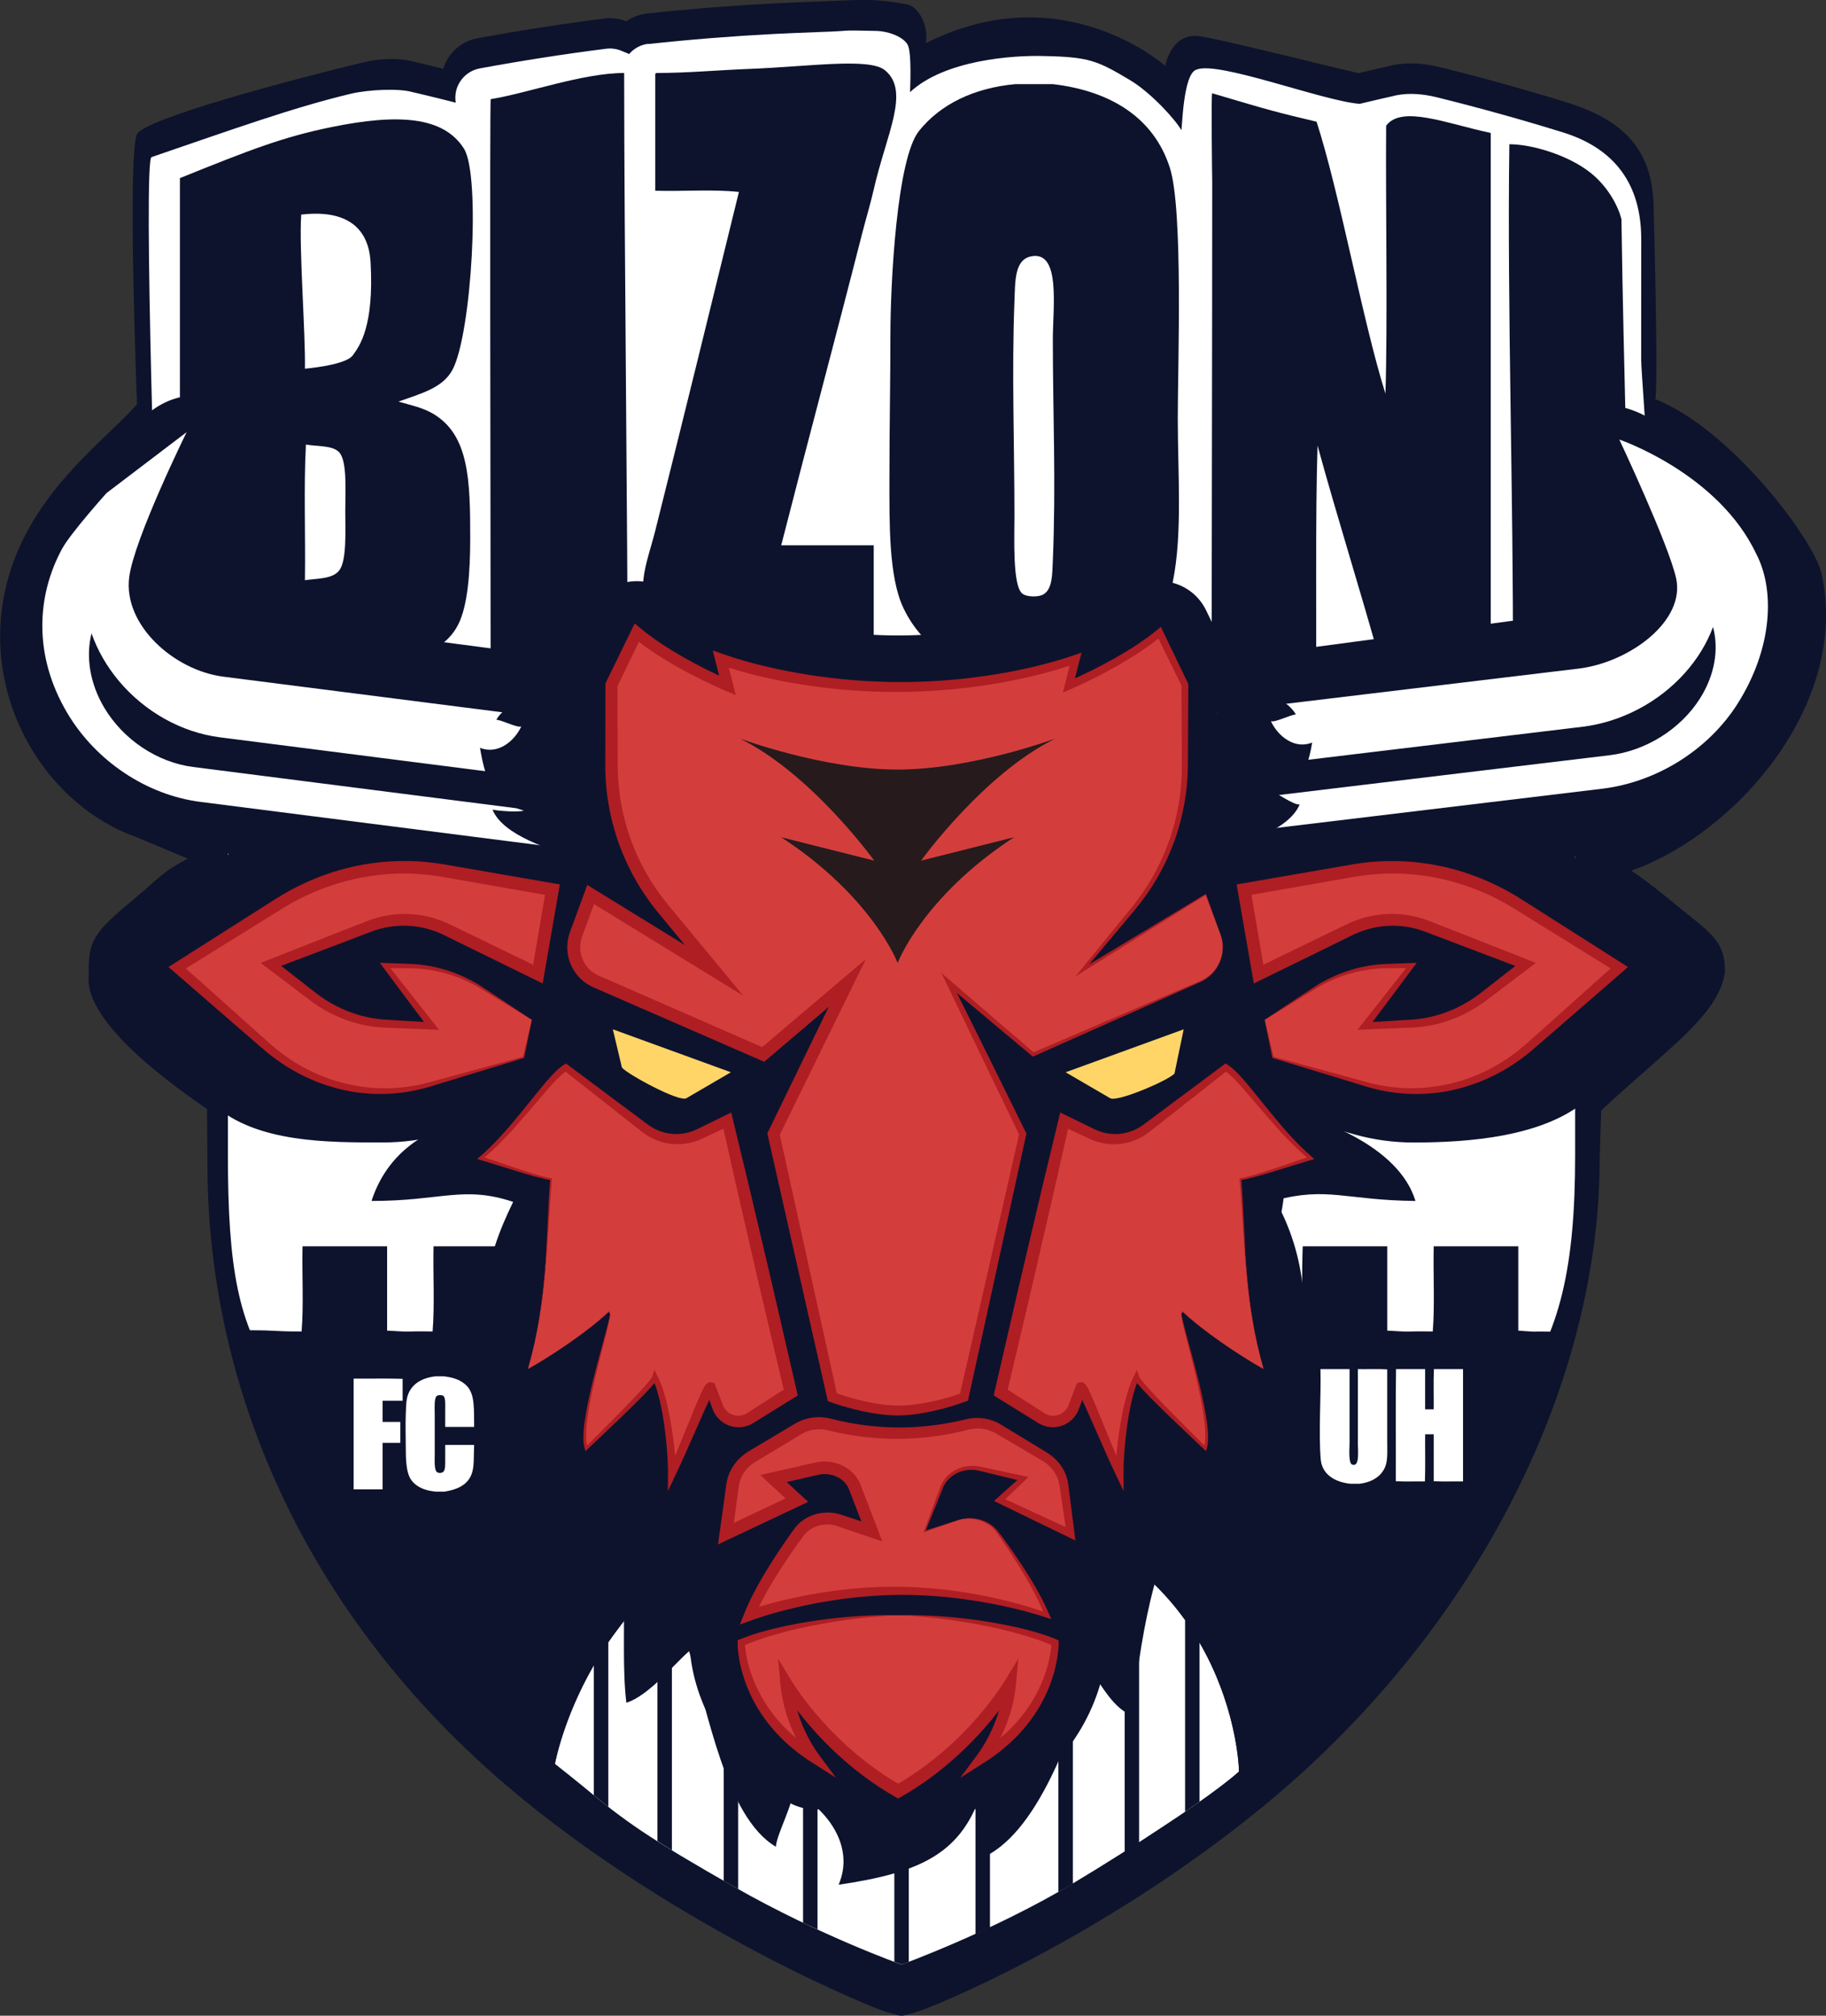 <?xml version="1.0" encoding="UTF-8"?>
<svg id="Vrstva_1" data-name="Vrstva 1" xmlns="http://www.w3.org/2000/svg" viewBox="0 0 707.22 780.66">
  <rect x="0" y="0" width="707.22" height="780.66" fill="#333333" stroke="none"/>
  <defs>
    <style>
      .cls-1, .cls-2, .cls-3, .cls-4, .cls-5, .cls-6, .cls-7, .cls-8 {
        stroke-width: 0px;
      }

      .cls-1, .cls-4 {
        fill-rule: evenodd;
      }

      .cls-1, .cls-8 {
        fill: #fff;
      }

      .cls-2, .cls-4 {
        fill: #0d132d;
      }

      .cls-3 {
        fill: #d33e3d;
      }

      .cls-5 {
        fill: #af1e23;
      }

      .cls-6 {
        fill: #ffd568;
      }

      .cls-7 {
        fill: #261a1c;
      }
    </style>
  </defs>
  <path class="cls-2" d="M668.07,376.11c0-12.58-6.21-15.06-21.88-28.06-10.08-8.36-20.68-15.49-30.84-20.74l16.45,9.89c41-14.44,84.84-65.2,73.66-115.16-2.87-12.79-34.81-55.67-64.28-67.42,1.05-11.04-.69-73.07-.69-73.07,0-23.28-11.23-34.77-33.32-41.77-16.21-5.03-32.82-9.65-49.36-13.75-7.49-1.85-14.3-1.97-20.27-.34l-.17.03c-.47.1-.93.2-1.39.32l-.22.05c-.44.09-.88.19-1.31.3l-.17.04c-.47.1-.94.2-1.39.33h-.04c-.5.11-1,.23-1.48.36l-.12.02c-.45.1-.9.2-1.34.31-.52.11-1.03.23-1.53.36-.51.11-1.01.23-1.51.36-.25.05-.5.11-.76.17-15.74-3.68-53.82-13.28-61.51-14.32-11.17-1.5-13.27,11.51-13.27,11.51,0,0-39.83-35.63-92.75-8.78,1.18-5.9-2.36-14.15-7.34-15.07-13.79-2.54-18.53-1.62-34.99-1.07-3.02.1-14.09.6-17.1.73-16.15.85-32.49,2.16-48.57,3.89-2.91.32-5.66,1.38-8,3.06-2.7-1.1-5.63-1.49-8.49-1.12-16.44,2.08-33.02,4.67-49.28,7.67-5.26.97-9.79,4.42-12.13,9.24-.41.83-.74,1.69-.99,2.56-.18-.04-.37-.09-.56-.13-.43-.12-.88-.23-1.42-.35-.46-.13-.94-.24-1.41-.34h-.03c-.43-.13-.88-.23-1.32-.33l-.14-.03c-.42-.11-.85-.21-1.28-.31l-.17-.04c-.44-.12-.89-.22-1.34-.32l-.16-.03c-.41-.11-.84-.21-1.27-.31l-.22-.05c-.41-.11-.81-.2-1.23-.29l-.23-.05c-5.99-1.69-12.84-1.64-20.36.15-27.36,6.52-84.52,21.76-87.49,27.78-3.79,7.67,0,104.54,0,104.54-10.21,11.77-31.67,27.25-44.04,52.22-23.89,48.22,3.04,101.12,44.04,115.55l19.7,8.25c-10.16,5.26-10.6,7.12-20.68,15.49-15.68,13-18.04,16.18-17.69,29.28-.7,5.59.03,20.92,45.8,52.19l.15,21.34c0,88.32,39.34,178.58,122.79,246.46,62.12,50.53,134.53,80.45,141.05,82.19l3.6.96c.45.12.92.18,1.38.18s.93-.06,1.38-.18l3.6-.96c6.53-1.75,71.57-28.23,133.69-78.76,83.45-67.88,131.74-163.79,131.74-252.11l.57-18.54c25.82-24.12,45.95-37.23,47.99-54Z"/>
  <path class="cls-8" d="M186.37,603.3c-82.17-66.83-98.1-69.12-98.1-155.78V54.56h521.79v392.97c0,86.66-23.61,100.13-105.78,166.96-61.44,49.97-256.47,38.79-317.91-11.18Z"/>
  <path class="cls-8" d="M251.19,16.95c-2.95.32-5.62,1.76-7.52,3.97-.3-.14-.61-.27-.93-.39-.28-.13-.56-.25-.86-.35-.29-.14-.6-.26-.9-.37-1.91-.86-4.04-1.21-6.18-.94-16.33,2.07-32.81,4.64-48.99,7.63-3.61.67-6.69,3.01-8.3,6.32-1.06,2.18-1.38,4.6-.99,6.94-.36-.1-.72-.17-1.08-.26-.46-.14-.93-.25-1.4-.36-.46-.13-.92-.24-1.39-.35-.46-.13-.93-.25-1.41-.35-.46-.13-.93-.24-1.4-.35-.47-.14-.95-.24-1.43-.35-.47-.14-.96-.24-1.44-.35-.47-.14-.96-.24-1.44-.35-.48-.14-.97-.24-1.47-.35-.48-.14-.97-.24-1.47-.35-.48-.14-.99-.24-1.48-.35-.49-.14-1-.24-1.5-.35-5.13-1.48-16.99-.94-23.71.67-22.21,5.29-45.48,13.68-77.21,24.54-3.39,1.16,2.27,168.66,2.27,168.66-2.13,3.92-4.27,7.79-6.41,11.62-2,3.58-1.95,7.95.12,11.49,1.94,3.31,5.39,5.4,9.19,5.66.72.2,1.47.3,2.22.35.72.2,1.46.3,2.21.36.71.19,1.44.3,2.19.36.7.19,1.43.3,2.17.35.7.19,1.42.3,2.16.36.7.19,1.41.3,2.14.35.69.19,1.4.3,2.12.35.68.19,1.39.29,2.1.36.68.19,1.38.3,2.09.36.67.18,1.37.29,2.07.35.67.18,1.36.3,2.06.36.66.18,1.34.29,2.03.35.66.18,1.33.3,2.02.36.65.18,1.32.29,2.01.36.65.18,1.31.29,1.99.35.64.18,1.3.29,1.97.36.64.18,1.29.29,1.96.36.63.17,1.28.29,1.94.36.63.17,1.27.29,1.92.35.62.17,1.26.29,1.91.36.62.17,1.25.29,1.9.36.61.17,1.24.29,1.89.36.61.17,1.22.28,1.86.35.6.17,1.22.29,1.85.35.6.16,1.21.29,1.83.35.6.17,1.2.29,1.83.36.59.16,1.19.29,1.8.36.59.16,1.18.28,1.79.35.58.16,1.17.28,1.78.35.58.16,1.17.29,1.77.36.57.16,1.15.28,1.74.35.57.16,1.14.28,1.74.35.56.16,1.13.29,1.72.36.56.16,1.13.28,1.71.36.55.16,1.12.28,1.69.35.55.15,1.1.28,1.67.35.54.15,1.09.28,1.65.35.54.15,1.08.28,1.64.35.53.15,1.06.27,1.61.35.53.15,1.06.28,1.61.35.52.15,1.05.27,1.6.35.52.15,1.05.27,1.59.35.51.15,1.03.27,1.57.35.51.15,1.03.27,1.56.35.5.15,1.02.27,1.55.35.5.15,1.02.27,1.53.35.5.15,1,.27,1.52.35.49.15.99.27,1.51.35.49.15.99.27,1.5.35,1.09.33,2.22.53,3.38.53h55.63c8.55,0,14-3.65,17.08-6.73,1.04-1.04,1.96-2.16,2.78-3.35.23.09.45.19.68.27.28.12.56.24.84.35.27.12.55.24.83.35.27.12.55.24.82.35.28.12.56.24.83.35.27.12.53.24.8.34.27.12.54.24.81.35.27.12.53.24.8.35.27.12.53.24.8.35.26.12.52.24.78.35.27.12.53.24.79.35.13.06.25.12.38.17.26.13.53.24.79.36.25.12.5.23.75.34.25.12.5.23.76.35.25.12.5.24.75.35.25.12.5.23.75.35.25.12.5.24.75.35.24.12.48.23.72.34.25.12.49.24.73.35.24.12.49.24.73.35.23.12.47.23.7.34,3.78,1.96,7.85,2.66,11.7,2.67h33.93c6.71,0,12.58-2.33,16.99-6.74.92-.92,1.75-1.91,2.53-2.98,0,.01.01.02.02.04.05.12.11.25.17.37.04.12.1.23.15.34.05.12.11.24.16.37.05.11.1.23.15.34.05.13.11.25.16.38.04.12.1.23.15.34.05.12.11.25.16.37.36.89.83,1.74,1.42,2.53,2.18,2.92,5.61,4.64,9.26,4.64h61c1.61,0,3.14-.33,4.54-.93,1.4.59,2.92.93,4.49.93h61c1.68,0,3.28-.37,4.72-1.01.29-.11.59-.22.88-.34.3-.1.6-.22.89-.34.3-.1.6-.22.89-.34.31-.1.61-.22.91-.35.31-.1.61-.21.9-.34.32-.1.62-.21.92-.34.31-.1.61-.21.91-.34.36-.12.71-.25,1.05-.4.04-.01.08-.03.12-.04,3.2,2.1,7.62,3.87,13.57,3.87h35.14c2.28-.01,4.93-.28,7.63-1.03.47-.1.94-.22,1.41-.35.47-.1.94-.22,1.41-.35.47-.1.95-.22,1.42-.35.49-.1.97-.22,1.47-.35.48-.1.97-.22,1.46-.35.49-.1.99-.22,1.49-.36.49-.1.98-.22,1.47-.35.5-.1,1.01-.22,1.51-.36.5-.1,1.01-.22,1.51-.35.5-.1,1.02-.22,1.53-.35.5-.1,1.01-.22,1.53-.35.52-.1,1.04-.22,1.56-.36.52-.1,1.04-.22,1.56-.35.52-.1,1.04-.22,1.57-.35.52-.1,1.05-.22,1.58-.35.53-.1,1.07-.22,1.61-.35.54-.1,1.07-.22,1.62-.35.54-.1,1.08-.22,1.62-.35.54-.1,1.08-.22,1.63-.35.55-.1,1.1-.22,1.66-.35.55-.1,1.11-.22,1.67-.35.56-.1,1.11-.22,1.68-.35.55-.1,1.11-.21,1.67-.35.57-.1,1.15-.22,1.73-.36.57-.1,1.14-.22,1.72-.35.57-.1,1.15-.22,1.73-.35.58-.1,1.15-.21,1.74-.35.59-.1,1.18-.22,1.78-.36.58-.1,1.18-.22,1.78-.35.59-.1,1.19-.22,1.79-.35.6-.1,1.19-.21,1.8-.35.6-.1,1.21-.21,1.82-.35.6-.1,1.22-.22,1.84-.35.61-.1,1.23-.21,1.85-.35.61-.1,1.23-.21,1.86-.35.62-.1,1.25-.22,1.88-.35.63-.1,1.26-.22,1.89-.35.63-.1,1.27-.22,1.91-.36.63-.1,1.25-.21,1.89-.34.65-.1,1.3-.22,1.96-.36.64-.1,1.29-.22,1.95-.35.64-.1,1.29-.21,1.95-.35.65-.1,1.3-.21,1.96-.35.66-.1,1.33-.21,2-.35.66-.1,1.33-.21,2-.35.68-.1,1.35-.22,2-.35.7-.1,1.38-.22,2.05-.35.71-.1,1.4-.22,2.08-.36.71-.1,1.4-.22,2.09-.35,17.51-2.45,27.07-14.3,27.07-34.02v-42.13c0-12.58-2.25-38.21-2.25-42.59l.02-46.63c-.01-21.03-10.08-34.88-30-41.19-16.16-5.01-32.67-9.61-49.06-13.67-6.7-1.67-12.63-1.76-17.73-.33-.53.11-1.07.21-1.59.36-.51.11-1.02.2-1.51.34-.52.11-1.04.21-1.54.35-.51.11-1.04.22-1.54.36-.5.11-1,.21-1.48.35-.5.11-1.01.21-1.5.35-.51.11-1.01.22-1.51.36-.49.11-.98.21-1.45.35-.05.01-.11.02-.17.03-14.47-1.16-54.76-16.75-63.15-13.26-5.42,1.51-5.53,24.21-5.94,23.4-1.7-3.33-11.31-14.25-19.91-19.39-12.58-7.51-15.9-8.91-33.01-9.26-12.36-.39-38.73,1.53-52.1,13.97-.02-.79.79-15.65-1.01-18.51-2.08-3.31-7.97-5.1-11.88-5.19-16.4-.38-6.71-.08-23.11.46-3.25.11-13.73.56-16.99.73-16.06.84-32.31,2.14-48.27,3.87Z"/>
  <path class="cls-2" d="M623.3,214.87l-29.3,22.59h9.91c.32,0,.62-.02.93-.03l18.17-14.8c.2-1.57.3-3.26.3-5.11v-2.65Z"/>
  <g>
    <path class="cls-4" d="M393.28,32.58h14.48c22.24,2.61,39.13,12.89,45.35,32.46,5.19,16.34,3.05,76.31,3.05,96.85,0,21.82,1.86,44.79-1.91,63.37-4.98,24.57-23.33,34.27-46.5,37.49h-14.48c-19.46-2-35.59-10.68-43.45-27.44-5.66-12.07-5.34-32.73-5.34-50.23,0-19.49.38-38.27.38-55.26,0-20.12,2.47-68.33,11.05-79.08,8.25-10.33,21.26-16.68,37.35-18.16ZM392.9,116.68c-1.07,27.07,0,55.95,0,83.08,0,8.26-.79,27.19,3.05,30.14,1.88,1.45,6.29,1.33,8.01.39,3.6-1.98,3.57-7.34,3.81-13.14,1.25-30.21,0-56.73,0-85.79,0-12.31,3.15-34.39-8.39-32.08-6.49,1.31-6.17,9.55-6.48,17.39Z"/>
    <path class="cls-4" d="M69.69,68.98c27.66-11.18,40.12-15.97,58.68-19.76,25.69-5.24,43.38-4.25,51.34,8.38,6.49,10.29,3,71.55-4.44,85.57-3.83,7.21-12.45,9.29-20.97,12.37,4.76,1.36,9.34,2.3,13.34,4.64,14.07,8.21,14.48,25.82,14.48,48.31,0,13.58-1.02,26.03-4.57,33.23-8.37,16.94-34.14,15.07-58.7,15.07h-49.17V68.98ZM136.64,137.61c2.62-3.57,8.27-11.18,6.89-35.98-.95-17.12-14.17-20.04-26.87-18.52-.89,13.14,1.69,45.9,1.44,59.68,4.76-.46,16.13-1.88,18.54-5.18ZM131.44,220.85c2.91-3.94,2.29-15.43,2.29-22.8,0-7.98.78-19.25-2.29-22.8-2.51-2.9-8.91-2.29-12.96-3.09-.88,16.74-.12,35.16-.38,52.55,4.43-.72,10.73-.34,13.34-3.86Z"/>
    <path class="cls-4" d="M190.05,38.4c14.13-2.27,35.67-10.13,51.69-10.13,0,62.6,1.38,177.94,1.38,240.55h-53.09c0-62.21-.42-230.35.03-230.42Z"/>
    <path class="cls-4" d="M254.17,28.27c12.17,0,23.65-1.1,35.81-1.57,23.52-.9,46.77-4.47,52.79.52,9.86,8.18.54,24.56-4.37,46.19-1.22,5.4-3.08,11.52-4.58,17.4-10.37,40.69-20.89,79.78-31.25,120.37h35.83v45.61h-89.19c.84-10.34-1.11-21.58,0-32.45.61-5.92,3.02-12.58,4.58-18.81,10.95-43.67,21.55-86.97,32.4-131.19-10.04-1.1-21.72-.16-32.4-.47V29.68c-.03-.67-.07-1.33.38-1.41Z"/>
    <path class="cls-4" d="M469.49,36.13c22.96,6.81,24.59,7.25,40.42,11,8.99,27.72,17.87,77.42,26.68,105.32.89-27.05.02-76.05.27-103.75,5.99-8.1,23.34-.87,40.51,2.8v205.29h-42.69c-7.86-28.35-16.6-55.82-24.39-84.24-.89,27.31-.34,70.22-.6,98.17h-40.4c0-62.21.21-138.36.21-200.57-.03-.55-.46-33.95-.02-34.02Z"/>
    <path class="cls-4" d="M628,84.86c.86,62.8,2.92,109.33,2.92,171.93h-44.96c.25-62.47-2.27-139.09-1.38-200.93,8.76,0,22.76,4.21,31.27,10.92,7.05,5.55,10.85,13.1,12.15,18.08Z"/>
  </g>
  <path class="cls-1" d="M214.92,683.1s18.36-102.94,135.58-102.98c120.72-.04,129.35,96.6,129.35,105.94-10.34,9.34-41.76,29.99-64.46,43.49-32.33,19.23-66.22,31.3-66.22,31.3,0,0-31.65-11.22-64.49-29.92-33.47-19.06-42.81-25.65-59-39.21"/>
  <g>
    <path class="cls-4" d="M225.16,691.3l-9.86-7.9c3.18,2.62,6.46,5.25,9.86,7.9Z"/>
    <path class="cls-4" d="M588.04,515.34v-32.66h-32.76c-.24,10.89.47,22.64-.36,32.99-13.44-.22-4.79.43-17.62-.33v-32.66h-32.76c-.38,10.86-.07,22.36-.72,32.99h-21.81v-32.6h-32.04v32.99c-12.84-.22-68.56.43-80.8-.33v-32.66h-32.76c-.24,10.89.48,22.64-.36,32.99-12.85-.22-74.85.43-87.1-.33v-32.66h-31.68c-.42.06-.39.51-.36.97v31.63c-13.68-.22-3.16.43-16.24-.33v-32.66h-32.76c-.24,10.89.48,22.64-.36,32.99-13.44-.22-4.78.43-17.62-.33v-32.66h-32.76c-.24,10.89.48,22.64-.36,32.99-12,0-8.38-.47-20.38-.47,13.31,50.01,42.11,93.07,73.65,126.08,11.45,11.98,26.32,26.54,44.85,41.82.03-.15,3.19-17.64,15.07-38.16v50.36l5.6,4.48v-63.73c5.08-7.41,11.35-14.95,19.03-21.99v99l5.6,3.54v-107.38c20.26-16.43,49.19-29.1,90.28-29.11,38.8-.01,66,9.97,85.08,23.82v113.16c-6.93,4.4-13.82,8.66-20.07,12.37v-114.21h-5.6v117.46l.87-.49c-9.43,5.39-18.84,10.16-27.37,14.18v-117.79h-5.6v120.38c-11.85,5.39-21.37,9.11-25.84,10.8v-118.44h-5.6v118.42l2.8,1.06,2.79-.97v-.05c8.46-3.06,17.1-6.63,25.84-10.64v.02l5.6-2.62h0c17.47-8.36,35.16-18.34,52.17-29.17v.03l3.05-1.96s.02-.02.04-.03l2.51-1.62v-.03c5.81-3.8,11.54-7.69,17.13-11.65-5.35,3.67-11.2,7.53-17.13,11.37v-105.21c7.17,5.99,13.03,12.53,17.81,19.2v74.18l5.6-3.9v-61.61c13.44,23.13,15.26,45.59,15.26,49.88,16.11-12.7,30.43-25.61,41.78-37.78,31.2-33.46,63.64-76.54,79.19-132.52-12-.22-1.38.36-12.78-.4Z"/>
    <polygon class="cls-4" points="280.29 728.43 285.89 731.61 285.89 611.79 280.29 611.79 280.29 728.43"/>
    <polygon class="cls-4" points="311.03 744.65 316.63 747.25 316.63 628.62 311.03 628.62 311.03 744.65"/>
  </g>
  <path class="cls-4" d="M485.3,427.15c26.2,4.67,56.53,16.91,62.92,37.97-27.1-.27-34.02-5.65-54.25-.24,27.23,48.82-.15,108.7-31.11,138.37-.57.55-1.28,4.2-3.62,2.4,2.93-5.16,2.03-13.5,2.17-20.97-14.72,13.78-20.06,54.2-23.02,79.7-7.07-2.74-11.45-11.23-15.39-16.56-7.75,21.53-20.71,63.35-43.8,72.19,1.22-5.08,2.85-21.83,1.37-27.37-7.61,25.05-23.62,32.56-55.77,37.29,6.57-15.24-5.02-30.13-18.1-36.47,1.58,3.29-6.03,17.03-6.19,21.76-19.63-11.5-26.5-53.88-33.63-75.72-5.79,4.98-15.68,17.29-24.29,19.95-3.12-25.97,3.96-59.44-11.28-75.37.17,7.65-.82,16.26,2.17,21.56-2.96.69-5.38-3.69-7.96-6.59-20.51-23.05-41.08-55-37.63-97.63,1.1-13.56,5.44-24.8,10.85-35.94-19.24-6.43-27.88-.33-54.85-.36,6.7-20.6,24.39-31.29,51.64-34.89M527.27,436.73c-7.27-8.17-25.39-13.04-41.97-9.58,4.66-.06,8.8.3,11.58,1.79M347.08,578.69c16.55-1.41,28.27-12.07,46.31-8.39M330.44,569.71,332.61,608.04c-6.71-.64-14.55-3.53-19.53-3.6,11.45,6.39,26.33,12.82,46.31,10.18-4.65,3.75-10.91,6.14-18.81,7.19,17.14,9.58,17.84,47.91,6.51,63.49,16.6-12.42,28.26-28.92,27.49-55.7,8.13,3.66,12.72,10.24,16.65,17.37.27-17.79-11.66-25.49-11.58-43.13-6.29,1.78-12.97,3.24-20.26,4.19,11.93-7.09,23.13-14.79,29.67-26.35-14.41-.95-27.24,10.18-42.69,10.18-8.04,0-15.46-4-22.43-4.79,9.18,5.24,24.62,9.44,39.8,5.99-6.59,8.12-24.58,11.84-39.08,9.58,2,1.95,8.15,3.62,7.96,5.39Z"/>
  <path class="cls-2" d="M664.66,197.75l-22.58-32.83c-7.31-8.6-29.94-11.03-37.72-7.4-7.79,3.63-1.73,19.49-.74,28.02l4.47,38.84c.72,6.26-5.77,13.84-12.63,14.75l-119.29,15.84-9.07-18.66c-2.68-5.52-7.75-9.5-13.76-10.79-6-1.29-12.26.25-16.98,4.18-3.18,2.65-7.08,5.26-11.04,7.63-4.72-2.29-10.25-2.67-15.34-.88-6.44,2.26-29.94,9.65-62.08,9.65s-55.64-7.39-62.08-9.65c-5.1-1.79-10.62-1.42-15.35.88-3.96-2.37-7.86-4.97-11.04-7.63-4.71-3.93-10.98-5.47-16.98-4.18-6,1.29-11.08,5.27-13.76,10.79l-9.09,18.73-119.77-15.9c-6.86-.91-13.35-8.49-12.63-14.75l4.46-38.84c.98-8.53,3.81-26.23-3.98-29.86-7.79-3.63-22.07-5.27-34.44,8.37l-22.62,33.69c-20.5,21.65-23.14,55.67-6.56,84.65,13.41,23.44,36.69,39.46,62.29,42.86l-1.4,4.23c-3.15,1.59,5.93.02,2.91,1.92l-29.84,26.44c-5.33,3.35-8.78,9.02-9.28,15.29-.5,6.28,1.98,12.43,6.7,16.59l27.49,38.29c16.62,14.64,44.31,14.44,65.42,14.44,7.71,0,15.47-1.04,23.08-3.16l29.63-8.56-2.34,20.4c-1.27,11.09.63,22.26,5.51,32.26.1.2.21.41.31.61l44.32,66.43s9.2-5.79,11.25-7.05l3.12,8.4c1.15,3.11,2.81,5.94,4.85,8.41-2.09,3.73-3.53,7.81-4.12,12.12l-2.59,18.92c-1,7.26,2.07,14.48,7.97,18.8,1.49,1.1,3.11,1.96,4.79,2.59-.89,1.87-1.72,3.72-2.45,5.55-.97,2.39-1.4,4.89-1.41,7.37-1.95,3.09-3.08,6.69-3.11,10.49-.13,14.08,7.68,42.9,37.74,61.63,5.08,3.16,11.15,3.86,16.58,2.25,4.96,3.88,10.47,7.66,16.51,11.11,3.07,1.75,6.48,2.63,9.9,2.63s6.83-.87,9.89-2.63c6.05-3.45,11.55-7.23,16.51-11.11,5.42,1.62,11.5.92,16.58-2.25,30.07-18.73,37.87-47.55,37.75-61.63-.04-3.8-1.16-7.4-3.12-10.49-.01-2.49-.44-4.99-1.4-7.38-.74-1.82-1.56-3.67-2.45-5.54,1.68-.63,3.3-1.5,4.79-2.59,5.91-4.33,8.97-11.55,7.98-18.8l-2.59-18.91c-.59-4.32-2.03-8.4-4.12-12.13,2.05-2.48,3.7-5.3,4.86-8.41l3.12-8.4c2.05,1.27,11.25,7.05,11.25,7.05l44.32-66.43c.11-.2.21-.4.31-.61,4.88-10.01,6.79-21.16,5.52-32.26l-2.34-20.4,29.81,8.6c7.54,2.11,15.24,3.14,22.9,3.14,21.06,0,50.72-2.1,67.36-16.75l25.56-36.01c4.73-4.16,7.21-10.31,6.7-16.59-.51-6.28-3.95-11.95-9.28-15.29l-27.65-25.58c-3.06-1.92,47.68-26.43,61.09-49.87,16.57-28.98,13.94-63-6.56-84.65"/>
  <path class="cls-8" d="M680.27,214.66c-14.71-31.38-53.1-44.43-53.1-44.43,0,0,18.95,40.26,21.97,53.59,3.8,16.76-18.21,32.77-37.72,35.12l-140.16,16.86c1.3,8.03,1.58,15.74,1.36,22.55l140.2-16.87c15.03-1.81,29.53-9.41,39.76-20.86,4.88-5.46,8.55-11.52,10.88-17.8,2.32,8.65.69,18.59-5.02,27.65-7.51,11.89-20.95,20.33-35.09,22.03l-151.7,18.25c-1,7.93-2.34,12.91-2.34,12.91l151.19-18.19c21.22-2.55,41.24-15.13,52.51-32.98,13.44-21.29,14.54-43.72,7.27-57.83"/>
  <path class="cls-8" d="M41.24,190.97l31.05-23.61s-20.27,41.15-22.24,56.11c-2.44,18.53,17.33,36.16,36.47,38.6l137.54,17.56c-1.27,8.36-1.54,16.39-1.34,23.49l-137.58-17.57c-14.75-1.88-28.97-9.8-39.01-21.72-4.79-5.69-8.39-12-10.68-18.54-2.27,9.01-.68,19.36,4.93,28.8,7.37,12.38,20.56,21.18,34.43,22.95l148.87,19.01c.97,8.26,2.3,13.45,2.3,13.45l-148.36-18.94c-20.82-2.66-40.47-15.76-51.53-34.36-13.19-22.18-11.98-45.37-2.04-63.67,3.29-6.06,17.19-21.55,17.19-21.55Z"/>
  <g>
    <path class="cls-3" d="M472.69,361.87l-5.68-15.45-47.81,29.38,19.73-23.88c12.94-15.66,20.01-35.34,20.01-55.65v-31.08l-9.79-20.16c-13.82,11.52-35.14,20.45-35.14,20.45l2.59-10.2c-14.4,5.06-39.32,10.78-68.7,10.78s-54.3-5.71-68.7-10.78l2.59,10.2s-21.31-8.93-35.14-20.45l-9.79,20.16v31.08c0,20.31,7.08,39.99,20.02,55.65l19.73,23.88-47.81-29.38-5.68,15.45c-2.63,7.17.77,15.17,7.78,18.22l64.72,28.25,32.54-27.65-28.51,58.47,22.76,101.93s13.58,5.15,25.5,5.15,25.5-5.15,25.5-5.15l22.75-101.93-28.51-58.47,32.55,27.65,64.72-28.25c7-3.06,10.42-11.05,7.78-18.22"/>
    <path class="cls-5" d="M472.69,361.87l-5.82-15.4.22.07-47.58,29.76-2.99,1.87,2.23-2.74,19.33-23.72c6.42-7.81,11.45-16.74,14.79-26.25,3.35-9.52,5-19.6,4.87-29.67l-.15-30.6.13.59-9.87-20.12,2.21.48c-5.32,4.45-11.13,8.17-17.07,11.58-2.98,1.7-6,3.32-9.05,4.86-3.07,1.54-6.14,3.01-9.32,4.38l-2.96,1.28.79-3.15,2.55-10.21,2.14,1.96c-11.13,3.91-22.6,6.51-34.19,8.35-11.59,1.81-23.31,2.75-35.06,2.8-11.73.04-23.48-.8-35.09-2.52-11.62-1.73-23.12-4.29-34.32-8.14l2.81-2.57,2.61,10.19,1.1,4.29-4.06-1.73c-3.21-1.37-6.29-2.82-9.38-4.34-3.08-1.53-6.12-3.13-9.12-4.82-5.99-3.39-11.84-7.1-17.25-11.56l3.5-.75-9.75,20.18.23-1.01.06,30.6c-.03,9.95,1.66,19.85,5.02,29.19,3.36,9.34,8.36,18.06,14.72,25.69l19.5,23.57,9.42,11.38-12.59-7.73-47.83-29.35,3.64-1.26-4.69,12.78-.59,1.6-.29.8-.26.75c-.28.83-.47,1.8-.54,2.72-.15,1.87.15,3.77.87,5.51.72,1.74,1.85,3.3,3.28,4.52.71.61,1.5,1.13,2.34,1.56.21.11.43.2.64.3l.78.34,1.56.68,12.47,5.46,49.89,21.82-2.55.38,32.56-27.63,8.77-7.44-5.06,10.33-28.62,58.42.18-1.5,22.5,101.99-1.25-1.44c3.93,1.44,8.1,2.65,12.25,3.56,4.15.9,8.39,1.54,12.52,1.56,4.19,0,8.4-.59,12.57-1.46,4.16-.88,8.34-2.05,12.3-3.47l-1.12,1.29,23.17-101.83.11.9-14.13-29.3-14.06-29.33-2.09-4.35,3.65,3.14,32.36,27.87-.76-.11,42.49-18.21,21.26-9.06c.88-.38,1.78-.74,2.6-1.21.83-.47,1.61-1.02,2.33-1.64,1.44-1.25,2.63-2.79,3.47-4.5,1.7-3.43,1.95-7.56.63-11.19,1.38,3.6,1.21,7.77-.45,11.28-.82,1.76-2,3.35-3.45,4.65-.72.65-1.51,1.23-2.36,1.72-.85.51-1.74.87-2.62,1.27l-21.1,9.43-42.24,18.78-.41.18-.35-.29-32.73-27.43,1.56-1.21,14.45,29.14,14.38,29.17.21.42-.1.47-22.33,102.02-.21.96-.91.33c-4.23,1.55-8.44,2.76-12.8,3.73-4.34.94-8.79,1.62-13.33,1.65-4.58,0-9.01-.63-13.37-1.54-4.37-.93-8.59-2.11-12.85-3.63l-1.01-.36-.25-1.08-23.02-101.87-.17-.77.35-.72,28.41-58.52,3.71,2.88-32.52,27.67-1.15.98-1.39-.61-49.92-21.75-12.48-5.44-1.56-.68-.78-.34c-.3-.14-.6-.27-.9-.43-1.18-.6-2.3-1.34-3.31-2.2-2.03-1.73-3.63-3.94-4.65-6.39-1.02-2.45-1.46-5.15-1.25-7.81.11-1.34.35-2.61.78-3.94l.3-.86.29-.8.59-1.6,4.7-12.78,1.05-2.86,2.59,1.6,47.79,29.42-3.18,3.65-19.47-23.6c-6.69-8.04-11.99-17.29-15.51-27.15-3.54-9.86-5.33-20.37-5.25-30.82l.06-30.6v-.54s.23-.48.23-.48l9.83-20.14,1.27-2.61,2.23,1.85c5.07,4.22,10.73,7.84,16.54,11.17,2.91,1.66,5.88,3.24,8.89,4.75,3,1.5,6.07,2.96,9.1,4.26l-2.96,2.55-2.57-10.21-.98-3.9,3.8,1.33c10.81,3.79,22.13,6.31,33.51,8.13,11.4,1.78,22.93,2.71,34.48,2.76,11.53.04,23.09-.79,34.51-2.48,11.41-1.71,22.76-4.19,33.63-7.92l2.9-.99-.76,2.95-2.63,10.19-2.17-1.87c3.07-1.3,6.14-2.74,9.16-4.22,3.02-1.49,6.01-3.06,8.95-4.71,5.86-3.31,11.58-6.91,16.73-11.15l1.42-1.17.79,1.64,9.71,20.2.14.28v.3s-.15,30.6-.15,30.6c-.01,10.33-1.85,20.66-5.4,30.34-3.54,9.69-8.81,18.73-15.44,26.59l-19.65,23.45-.76-.87,48.04-29.01.16-.09.06.17,5.54,15.5Z"/>
  </g>
  <g>
    <path class="cls-3" d="M489.82,394.96l3.22,14.52,36.88,10.65c21.91,6.12,45.12.56,62.84-15.06l34.41-30.31-39.29-24.67c-19.64-12.33-42.46-16.83-64.7-12.74l-41.36,7.2,5.63,32.71,35.49-17.31c9.5-4.51,20.16-4.92,29.91-1.15l38.01,14.69-16.13,12.42c-8.32,6.4-18.07,10.06-28.16,10.57l-17.89.9,17.97-23.4-9.48.2c-9.25.2-18.33,2.78-26.53,7.56l-20.84,13.24Z"/>
    <path class="cls-5" d="M489.82,394.96l3.5,14.46-.2-.21,36.58,9.97c6.02,1.64,12.26,2.4,18.47,2.25,6.21-.15,12.38-1.19,18.28-3.05,5.9-1.87,11.53-4.58,16.69-7.98,2.58-1.7,5.05-3.57,7.39-5.59l7.04-6.29,28.26-25.27.26,3.22-33.11-20.54-4.14-2.57c-1.37-.85-2.77-1.74-4.11-2.52-2.73-1.61-5.54-3.08-8.42-4.4-5.76-2.64-11.79-4.67-17.96-6.04-6.17-1.38-12.48-2.09-18.8-2.1-3.16,0-6.32.16-9.46.5-1.57.17-3.13.38-4.69.64l-4.77.83-38.38,6.71,2.03-2.87,5.58,32.72-3.47-1.78,24.96-12.13,6.25-3.02,3.12-1.51c.54-.26.99-.49,1.62-.77.5-.23,1.12-.49,1.68-.73,4.54-1.84,9.43-2.86,14.34-2.94,4.91-.1,9.83.75,14.42,2.43l12.97,5.07,25.83,10.17,3.29,1.29-2.79,2.12-13.71,10.39c-1.14.86-2.29,1.75-3.46,2.6-1.22.89-2.44,1.7-3.71,2.47-2.53,1.54-5.19,2.87-7.95,3.97-5.5,2.2-11.43,3.4-17.3,3.56l-17.19.68-2.97.12,1.81-2.32c6.06-7.75,12.17-15.46,18.27-23.17l.81,1.59-7.76.06c-2.59,0-5.11.07-7.65.39-5.06.61-10.05,1.95-14.76,3.95-2.35,1.01-4.67,2.14-6.83,3.51l-6.62,4.05-13.25,8.07ZM489.82,394.96l12.93-8.57,6.47-4.27c2.17-1.46,4.48-2.67,6.85-3.77,4.74-2.18,9.81-3.7,15-4.48,2.59-.4,5.24-.55,7.82-.62l7.75-.28,2.05-.07-1.24,1.67c-5.88,7.89-11.75,15.78-17.67,23.63l-1.15-2.2,17.17-1.04c5.59-.27,11.04-1.52,16.16-3.66,2.56-1.06,5.02-2.34,7.37-3.82,1.17-.73,2.33-1.53,3.41-2.34,1.13-.85,2.24-1.74,3.38-2.62l13.55-10.6.49,3.41-25.95-9.84-12.92-4.91c-4.11-1.46-8.47-2.17-12.81-2.04-4.34.11-8.65,1.06-12.67,2.72-.5.21-.95.4-1.5.66-.43.19-1.01.49-1.51.74l-3.11,1.53-6.23,3.06-24.93,12.21-2.92,1.43-.56-3.21-5.67-32.7-.42-2.45,2.45-.42,38.4-6.65,4.83-.83c1.65-.27,3.3-.49,4.96-.66,3.32-.35,6.65-.52,9.99-.5,6.67.03,13.34.8,19.84,2.27,6.5,1.48,12.83,3.69,18.85,6.51,3.01,1.41,5.95,2.98,8.8,4.69,1.46.87,2.8,1.74,4.17,2.61l4.11,2.61,32.89,20.9,2.29,1.46-2.03,1.76-28.64,24.85c-2.4,2.08-4.74,4.13-7.21,6.21-2.49,2.06-5.1,3.96-7.84,5.68-5.46,3.44-11.39,6.14-17.58,7.96-12.37,3.7-25.77,3.58-38.02-.15l-36.27-11.06-.17-.05-.03-.16-2.94-14.59Z"/>
  </g>
  <g>
    <path class="cls-3" d="M205.99,394.96l-3.22,14.52-36.88,10.65c-21.91,6.12-45.12.56-62.84-15.06l-34.42-30.31,39.29-24.67c19.64-12.33,42.46-16.83,64.7-12.74l41.35,7.2-5.62,32.71-35.48-17.31c-9.5-4.51-20.16-4.92-29.91-1.15l-38.01,14.69,16.12,12.42c8.31,6.4,18.07,10.06,28.16,10.57l17.89.9-17.98-23.4,9.47.2c9.25.2,18.33,2.78,26.53,7.56l20.84,13.24Z"/>
    <path class="cls-5" d="M205.99,394.96l-2.94,14.59-.03.16-.17.05-36.27,11.06c-12.25,3.73-25.65,3.85-38.02.15-6.19-1.82-12.11-4.53-17.58-7.96-2.73-1.72-5.35-3.62-7.84-5.68-2.47-2.08-4.81-4.13-7.21-6.21l-28.64-24.85-2.03-1.76,2.29-1.46,32.89-20.9,4.11-2.61c1.38-.87,2.71-1.74,4.17-2.61,2.85-1.71,5.79-3.28,8.8-4.69,6.03-2.82,12.35-5.03,18.85-6.51,6.5-1.48,13.17-2.24,19.84-2.27,3.34-.02,6.67.15,9.99.5,1.66.17,3.31.39,4.96.66l4.83.83,38.39,6.65,2.45.42-.42,2.45-5.67,32.7-.56,3.21-2.92-1.43-24.92-12.21-6.23-3.06-3.11-1.54c-.5-.24-1.08-.54-1.51-.74-.55-.26-.99-.45-1.5-.66-4.01-1.67-8.33-2.61-12.67-2.72-4.34-.12-8.7.58-12.81,2.04l-12.92,4.91-25.95,9.84.49-3.41,13.55,10.6c1.14.89,2.24,1.77,3.38,2.62,1.09.81,2.25,1.61,3.41,2.34,2.34,1.48,4.81,2.76,7.37,3.82,5.12,2.14,10.57,3.39,16.16,3.66l17.17,1.04-1.15,2.2c-5.92-7.85-11.8-15.75-17.68-23.63l-1.24-1.67,2.05.07,7.75.28c2.58.07,5.23.23,7.82.62,5.19.77,10.25,2.3,14.99,4.48,2.37,1.1,4.68,2.31,6.85,3.77l6.47,4.27,12.93,8.57ZM205.99,394.96l-13.25-8.07-6.62-4.05c-2.16-1.37-4.48-2.5-6.83-3.51-4.71-2-9.7-3.34-14.76-3.95-2.54-.31-5.06-.39-7.65-.39l-7.76-.06.81-1.59c6.1,7.71,12.22,15.42,18.28,23.17l1.81,2.32-2.97-.12-17.19-.68c-5.87-.16-11.8-1.37-17.3-3.56-2.75-1.1-5.42-2.43-7.95-3.97-1.27-.77-2.49-1.58-3.71-2.47-1.17-.85-2.32-1.75-3.46-2.6l-13.71-10.39-2.79-2.12,3.29-1.29,25.82-10.17,12.97-5.07c4.59-1.68,9.51-2.53,14.42-2.43,4.91.08,9.8,1.11,14.34,2.94.57.23,1.18.49,1.68.73.63.28,1.07.51,1.61.77l3.12,1.51,6.25,3.02,24.96,12.13-3.47,1.78,5.58-32.72,2.03,2.87-38.38-6.71-4.77-.83c-1.56-.26-3.12-.47-4.69-.64-3.14-.34-6.3-.51-9.46-.5-6.32,0-12.63.72-18.8,2.1-6.17,1.37-12.2,3.4-17.96,6.04-2.88,1.32-5.69,2.79-8.42,4.4-1.33.78-2.73,1.67-4.11,2.52l-4.14,2.57-33.11,20.54.26-3.22,28.27,25.27,7.04,6.3c2.34,2.02,4.81,3.89,7.39,5.59,5.16,3.4,10.79,6.11,16.69,7.98,5.9,1.86,12.07,2.91,18.28,3.06,6.21.15,12.45-.62,18.47-2.25l36.58-9.97-.2.21,3.5-14.46Z"/>
  </g>
  <g>
    <path class="cls-3" d="M370.7,588.85l-12.57,4.23,6.62-17.18c2.1-5.44,8.52-8.53,14.76-7.11l16.72,3.82-9.04,8.36,27.45,12.97-2.59-18.92c-.61-4.46-3.37-8.47-7.55-10.97l-17.98-10.76c-3.51-2.1-7.88-2.67-11.95-1.63-5.86,1.5-15.43,3.36-26.67,3.36s-20.81-1.87-26.67-3.36c-4.07-1.04-8.44-.47-11.95,1.63l-17.99,10.76c-4.18,2.51-6.94,6.51-7.55,10.97l-2.59,18.92,27.45-12.97-9.04-8.36,16.72-3.82c6.24-1.43,12.67,1.66,14.76,7.11l6.62,17.18-12.57-4.23c-5.78-1.95-12.29-.05-15.66,4.58-5.93,8.12-14.76,21.15-19.24,32.22,0,0,25.71-9.55,57.7-9.55s57.7,9.55,57.7,9.55c-4.47-11.08-13.31-24.1-19.23-32.22-3.37-4.62-9.88-6.53-15.67-4.58"/>
    <path class="cls-5" d="M370.7,588.85l-12.49,4.47-.5.18.19-.51,4.59-12.53,1.16-3.13c.4-1.03.71-2.1,1.31-3.16,1.14-2.06,2.92-3.71,4.98-4.81,2.06-1.11,4.41-1.67,6.75-1.66,1.16,0,2.37.17,3.47.42l3.26.7,13.05,2.79,1.92.41-1.44,1.37-8.92,8.49-.31-1.99,27.59,12.69-2.18,1.6-1.7-11.52-.85-5.76c-.15-.95-.26-1.97-.45-2.71-.2-.83-.49-1.63-.85-2.41-.73-1.54-1.77-2.95-3.03-4.13-.63-.59-1.32-1.12-2.04-1.6-.69-.45-1.61-.96-2.42-1.45l-10.04-5.9-5.02-2.95-1.21-.71-.64-.35-.52-.25c-.76-.34-1.56-.62-2.38-.82-1.64-.4-3.37-.49-5.05-.27-.42.05-.84.13-1.25.21l-.63.15-.71.18c-.97.25-1.92.48-2.89.69-7.72,1.72-15.62,2.64-23.55,2.68-7.93.03-15.84-.83-23.6-2.47-.97-.21-1.94-.43-2.9-.66l-.72-.18-.65-.15c-.41-.08-.75-.13-1.19-.18-1.65-.18-3.34-.07-4.93.33-.8.2-1.57.48-2.31.83-.37.18-.72.37-1.07.58l-1.24.75-4.99,3-9.98,5.99c-.82.5-1.71,1.01-2.39,1.45-.69.46-1.34.98-1.94,1.55-1.2,1.14-2.17,2.49-2.85,3.96-.34.74-.6,1.5-.78,2.28-.09.4-.15.76-.21,1.21l-.2,1.44-.78,5.77-1.56,11.54-3.5-2.57,27.44-12.99-.63,4.07-9.03-8.37-3.44-3.19,4.56-1.03,13.02-2.95,3.25-.74.87-.19c.24-.05.65-.12.98-.17.65-.08,1.3-.14,1.96-.15,2.62-.04,5.25.56,7.59,1.78,2.34,1.21,4.42,3.08,5.78,5.46.33.59.63,1.23.87,1.84l.6,1.56,1.2,3.12,4.77,12.46,1.82,4.76-4.81-1.64-8.08-2.76-4.04-1.38-.46-.16-.5-.16c-.25-.07-.53-.14-.83-.21-.58-.13-1.18-.21-1.78-.25-2.39-.17-4.85.38-6.89,1.58-1.02.6-1.93,1.35-2.68,2.23-.2.23-.33.41-.56.72l-.63.86-1.24,1.71c-3.29,4.59-6.45,9.27-9.37,14.07-2.91,4.8-5.63,9.73-7.75,14.82l-2.62-2.7c4.79-1.65,9.52-2.93,14.34-4.08,4.81-1.14,9.66-2.09,14.54-2.87,9.76-1.54,19.64-2.37,29.53-2.26,9.89.1,19.74,1.1,29.44,2.8,4.85.85,9.66,1.92,14.43,3.15,4.77,1.25,9.47,2.63,14.14,4.35l-1.13,1.16c-1.64-4.22-3.7-8.3-5.91-12.29-2.22-3.99-4.62-7.89-7.12-11.73-1.25-1.92-2.53-3.82-3.83-5.7l-1.96-2.82c-.65-.91-1.45-1.71-2.33-2.4-3.56-2.78-8.56-3.59-12.93-2.2,4.31-1.56,9.43-.97,13.25,1.77.95.69,1.82,1.5,2.54,2.42l2.08,2.76c1.36,1.85,2.7,3.72,4,5.61,2.62,3.78,5.14,7.63,7.49,11.59,2.35,3.96,4.55,8.03,6.36,12.32l.75,1.78-1.88-.62c-9.19-3.04-18.78-5.12-28.37-6.62-9.61-1.49-19.33-2.26-29.02-2.17-9.69.11-19.37,1.06-28.93,2.71-4.78.83-9.52,1.84-14.22,3.02-4.68,1.19-9.39,2.55-13.84,4.16l-4.32,1.57,1.7-4.27c2.17-5.46,4.94-10.55,7.88-15.5,2.95-4.95,6.12-9.74,9.43-14.43l1.25-1.76.63-.87c.19-.27.48-.66.74-.97,1.08-1.3,2.38-2.39,3.81-3.25,2.86-1.71,6.2-2.47,9.49-2.28.82.05,1.64.16,2.45.32.39.08.81.18,1.24.31l.52.16.55.18,4.05,1.34,8.1,2.69-2.98,3.12-4.82-12.44-1.2-3.11-.6-1.56c-.17-.42-.34-.79-.56-1.17-.85-1.49-2.21-2.73-3.81-3.55-1.6-.83-3.45-1.25-5.28-1.21-.46,0-.91.05-1.37.11-.22.04-.36.05-.66.12l-.76.17-3.25.75-13.01,2.99,1.13-4.22,9.05,8.34,2.71,2.5-3.34,1.58-27.46,12.96-4.12,1.95.62-4.51,1.6-11.53.8-5.77.2-1.44c.07-.51.17-1.11.3-1.65.26-1.11.63-2.19,1.11-3.21.95-2.06,2.3-3.9,3.92-5.43.81-.77,1.68-1.46,2.6-2.08.94-.62,1.75-1.06,2.59-1.57l10-5.96,5-2.98,1.25-.74c.49-.28.99-.55,1.5-.79,1.02-.47,2.09-.84,3.17-1.11,2.17-.53,4.42-.66,6.62-.39.53.06,1.14.17,1.68.28l.76.18.69.18c.92.23,1.84.45,2.77.66,7.42,1.64,15.02,2.53,22.61,2.57,7.59.03,15.21-.8,22.66-2.37.93-.2,1.86-.4,2.78-.62l.7-.17.79-.18c.54-.1,1.08-.19,1.62-.25,2.17-.24,4.38-.09,6.51.45,1.06.27,2.1.64,3.1,1.12l.78.4.63.36,1.29.78,4.97,3.03,9.95,6.05c.84.52,1.62.96,2.55,1.58.89.6,1.73,1.28,2.5,2.03,1.55,1.49,2.84,3.28,3.74,5.26.45.99.8,2.03,1.04,3.09.25,1.15.32,2.07.46,3.03l.73,5.78,1.46,11.55.36,2.83-2.54-1.23-27.32-13.26-1.64-.8,1.33-1.2,9.16-8.23.48,1.78-12.97-3.15-3.24-.79c-1.07-.28-2.07-.44-3.13-.47-2.1-.07-4.23.38-6.11,1.33-1.89.94-3.53,2.38-4.61,4.2-.53.87-.89,1.94-1.32,2.97l-1.24,3.1-5.01,12.37-.32-.33,12.65-3.99Z"/>
  </g>
  <g>
    <path class="cls-3" d="M347.9,625.59c-20.1,0-47.21,4.64-60.77,10.64,0,0-.24,26.7,28.33,44.5,0,0-9.44-11.8-10.89-28.64,0,0,14.51,25.15,43.33,41.6,28.82-16.45,43.33-41.6,43.33-41.6-1.45,16.84-10.9,28.64-10.9,28.64,28.58-17.8,28.33-44.5,28.33-44.5-13.56-6-40.66-10.64-60.77-10.64"/>
    <path class="cls-5" d="M347.9,625.59c-5.17.15-10.32.6-15.44,1.2-5.12.59-10.22,1.38-15.29,2.33-5.06.94-10.09,2.05-15.05,3.39-4.94,1.36-9.85,2.9-14.44,4.98l.82-1.25c.08,2.08.43,4.34.9,6.49.48,2.16,1.11,4.3,1.87,6.38,1.52,4.17,3.56,8.14,6.03,11.82,4.94,7.37,11.66,13.44,19.26,18.03l-2.73,3.07c-.91-1.15-1.63-2.22-2.37-3.37-.72-1.13-1.4-2.29-2.04-3.46-1.28-2.35-2.41-4.78-3.39-7.27-1.95-4.99-3.27-10.25-3.77-15.64l-.92-9.92,5.21,8.57c1.22,2,2.67,4.09,4.12,6.06,1.47,1.99,3.02,3.93,4.6,5.84,3.17,3.82,6.56,7.46,10.14,10.89,7.16,6.86,15.11,12.91,23.71,17.79h-2.48c8.6-4.89,16.54-10.93,23.71-17.79,3.58-3.43,6.97-7.07,10.14-10.89,1.58-1.91,3.12-3.86,4.59-5.85,1.46-1.98,2.91-4.06,4.12-6.06l5.22-8.59-.92,9.94c-.5,5.38-1.82,10.65-3.77,15.64-.97,2.5-2.11,4.92-3.39,7.27-.64,1.17-1.32,2.33-2.04,3.46-.74,1.15-1.45,2.21-2.36,3.37l-2.74-3.08c7.6-4.59,14.32-10.66,19.26-18.03,2.46-3.68,4.5-7.65,6.02-11.82.76-2.08,1.39-4.22,1.87-6.38.47-2.14.83-4.41.9-6.49l.83,1.25c-4.58-2.09-9.5-3.62-14.44-4.98-4.95-1.34-9.98-2.45-15.04-3.39-5.06-.95-10.16-1.74-15.28-2.33-5.12-.6-10.27-1.05-15.44-1.2,10.34-.28,20.71.51,30.99,1.94,5.13.74,10.25,1.66,15.33,2.82,5.07,1.17,10.12,2.56,15.01,4.61l.83.35v.91c-.02,2.5-.33,4.77-.76,7.11-.44,2.31-1.03,4.59-1.77,6.83-1.47,4.47-3.51,8.76-6.06,12.73-5.08,7.96-12.11,14.59-20.03,19.62l-9.52,6.05,6.78-9.13c1.38-1.86,2.73-4.08,3.88-6.25,1.16-2.21,2.19-4.48,3.06-6.81,1.75-4.66,2.9-9.54,3.28-14.46l4.3,1.35c-1.38,2.34-2.8,4.42-4.31,6.53-1.5,2.09-3.07,4.14-4.71,6.12-3.27,3.97-6.77,7.76-10.47,11.34-7.4,7.15-15.64,13.49-24.61,18.62l-1.24.71-1.24-.71c-8.97-5.14-17.2-11.47-24.6-18.63-3.7-3.58-7.2-7.36-10.47-11.34-1.64-1.98-3.2-4.03-4.71-6.13-1.51-2.12-2.93-4.2-4.31-6.53l4.29-1.35c.39,4.92,1.53,9.8,3.28,14.46.87,2.33,1.9,4.61,3.06,6.81,1.15,2.18,2.5,4.39,3.88,6.26l6.71,9.07-9.44-6c-7.92-5.03-14.95-11.66-20.03-19.62-2.55-3.97-4.59-8.25-6.06-12.72-.74-2.24-1.33-4.52-1.77-6.83-.43-2.34-.74-4.61-.75-7.11v-.9s.82-.35.82-.35c4.9-2.05,9.94-3.44,15.01-4.61,5.08-1.16,10.19-2.08,15.33-2.82,10.27-1.43,20.64-2.22,30.99-1.94Z"/>
  </g>
  <path class="cls-6" d="M412.72,415.27l17.26,10.06c2.79,1.62,22.9-7.07,24.91-9.58l3.56-17.11-45.73,16.64Z"/>
  <path class="cls-6" d="M283.09,415.27l-17.26,10.06c-2.79,1.62-22.94-9.36-24.95-11.87l-3.53-14.82,45.74,16.64Z"/>
  <path class="cls-7" d="M408.67,286.05s-32.26,11.99-61.02,11.99c-28.76,0-61.03-11.99-61.03-11.99,27.84,13.76,51.96,47.26,51.96,47.26l-36-9.05c35.46,23.16,45.08,48.68,45.08,48.68,0,0,9.61-25.52,45.07-48.68l-36,9.05s24.12-33.5,51.95-47.26"/>
  <g>
    <path class="cls-3" d="M489.39,530.16c-7.76-26.94-7-49.79-8.98-73.47,6.19-1.01,18.72-5.54,27.2-8.13-14.09-11.85-26.2-31.19-32.89-35.1l-30.7,23.52c-6.09,4.66-14.17,5.51-21.05,2.22l-10.83-5.18-24.56,105.29,15.77,9.92c4.6,2.9,10.64.79,12.56-4.39l2.77-7.47c1.05-.29,8.61,19.47,14.89,33.07,0-7.61,2.03-28,6.6-37.07.49,2.65,25,25.87,26.64,27.58,3.26-9.85-8.59-45.4-9.29-52.07l.49-.91c12.31,11.42,31.47,22.48,31.39,22.19Z"/>
    <path class="cls-5" d="M489.39,530.16c-3.48-11.87-5.5-24.13-6.62-36.45-.56-6.16-1-12.33-1.38-18.5-.39-6.17-.77-12.34-1.34-18.49l-.03-.33.33-.06c2.3-.41,4.58-1.06,6.83-1.74,2.26-.69,4.5-1.42,6.75-2.17,4.49-1.5,8.95-3.08,13.47-4.54l-.25,1.21c-6.27-5.17-11.7-11.2-16.95-17.3l-7.82-9.16c-1.31-1.5-2.64-2.99-4.02-4.4-1.37-1.38-2.82-2.77-4.32-3.64l1.47-.09-28.67,22.55c-1.19.92-2.38,1.95-3.84,2.83-1.41.87-2.92,1.58-4.5,2.11-3.15,1.07-6.55,1.41-9.87.99-1.66-.22-3.3-.61-4.87-1.19-1.63-.61-2.93-1.3-4.32-1.93l-8.26-3.87,3.09-1.48-5.95,26.37-6.07,26.34c-2.01,8.78-4.06,17.56-6.14,26.32l-6.21,26.31-1.05-2.56,8.81,5.64,4.41,2.82,2.2,1.41.22.14.28.17c.22.14.27.14.41.22.29.13.58.27.89.35,1.22.38,2.56.38,3.79-.04,1.23-.41,2.34-1.2,3.13-2.25.39-.54.7-1.09.95-1.77l.93-2.45,1.88-4.88.38-.99.98-.26c.23-.06.49-.09.74-.07.13,0,.25.03.36.06l.18.06c.11.04.23.09.33.15l.15.09.07.05c.09.07.18.14.27.22l.15.15c.18.2.27.32.35.44.17.24.29.44.4.64.22.39.4.75.58,1.11.35.72.67,1.42.99,2.13.63,1.41,1.22,2.81,1.81,4.22l3.45,8.42c2.29,5.61,4.57,11.21,7.02,16.71l-2.99.66c.06-3.25.34-6.41.67-9.59.34-3.17.78-6.32,1.31-9.46.53-3.14,1.16-6.27,1.97-9.37.82-3.1,1.76-6.18,3.26-9.14l1.17-2.3.86,2.59c-.04-.13.04.08.1.19.08.13.17.28.28.43.21.3.44.6.68.91.48.61.99,1.21,1.51,1.8,1.04,1.19,2.12,2.36,3.21,3.53,2.18,2.33,4.4,4.62,6.64,6.91l6.76,6.81,6.81,6.8-.98.22c.64-1.96.64-4.21.56-6.39-.1-2.19-.35-4.38-.67-6.57-.64-4.37-1.57-8.71-2.56-13.03-.99-4.32-2.08-8.62-3.18-12.91l-1.63-6.45c-.51-2.16-1.08-4.31-1.37-6.52v-.03s.01-.03.01-.03l.49-.91.06-.12.1.09c4.7,4.36,9.82,8.27,15.06,11.97,2.63,1.85,5.29,3.63,8,5.37,1.35.87,2.71,1.72,4.08,2.55,1.38.82,2.74,1.69,4.18,2.38ZM489.39,530.16c-1.44-.68-2.81-1.55-4.19-2.36-1.38-.83-2.74-1.67-4.1-2.53-2.71-1.72-5.39-3.49-8.03-5.33-5.26-3.67-10.41-7.55-15.14-11.9l.16-.03-.48.91v-.06c.31,2.18.92,4.33,1.46,6.47l1.73,6.42c1.16,4.28,2.32,8.57,3.38,12.88,1.06,4.31,2.03,8.65,2.79,13.04.37,2.2.69,4.41.85,6.64.13,2.24.22,4.51-.45,6.81l-.26.9-.72-.68-6.96-6.59-6.94-6.64c-2.3-2.23-4.59-4.47-6.85-6.76-1.13-1.15-2.25-2.3-3.34-3.49-.55-.6-1.09-1.2-1.62-1.84-.27-.32-.53-.64-.79-.99-.13-.18-.26-.36-.39-.57-.13-.24-.26-.38-.39-.9l2.03.29c-1.3,2.71-2.14,5.73-2.85,8.74-.7,3.03-1.24,6.11-1.69,9.2-.44,3.1-.79,6.21-1.04,9.33-.25,3.11-.44,6.25-.41,9.31l.05,7.06-3.05-6.4c-2.62-5.51-5.06-11.07-7.49-16.62l-3.66-8.3c-.62-1.38-1.24-2.75-1.88-4.09-.32-.67-.64-1.34-.97-1.97-.17-.31-.33-.62-.49-.89-.08-.13-.16-.26-.21-.32-.02-.03-.05-.06,0,0l.05.05s.1.09.16.13l.16.1c.08.05.18.09.27.12l.14.04c.1.03.21.05.33.06.23.02.47,0,.67-.07l1.36-1.25-1.76,4.93-.89,2.46c-.33.96-.86,1.96-1.48,2.84-1.28,1.76-3.11,3.13-5.17,3.85-2.06.73-4.38.79-6.5.16-.53-.15-1.04-.36-1.55-.59-.25-.12-.6-.3-.75-.39l-.28-.16-.33-.21-2.22-1.38-4.45-2.75-8.9-5.51-1.44-.89.38-1.67,6.07-26.34c2.01-8.78,4.05-17.56,6.13-26.32l6.21-26.31,6.33-26.28.64-2.67,2.44,1.19,8.2,4,2.05,1c.71.36,1.26.62,1.92.88,1.27.51,2.59.86,3.94,1.07,2.7.42,5.51.21,8.14-.61,1.31-.41,2.59-.96,3.78-1.66,1.17-.66,2.32-1.58,3.56-2.49l29.24-21.81.74-.55.73.46c1.95,1.22,3.37,2.71,4.79,4.2,1.4,1.5,2.71,3.05,4,4.6l7.59,9.37c5.07,6.2,10.29,12.3,16.31,17.52l.98.85-1.23.36c-4.53,1.33-9.03,2.79-13.56,4.18-2.27.69-4.54,1.38-6.83,2.01-2.29.62-4.59,1.23-6.96,1.62l.3-.39c.47,6.17.76,12.35,1.06,18.53.31,6.17.59,12.35,1.14,18.51,1.05,12.31,3.01,24.57,6.43,36.46Z"/>
  </g>
  <g>
    <path class="cls-3" d="M204.47,530.16c7.76-26.94,6.99-49.79,8.98-73.47-6.19-1.01-18.72-5.54-27.2-8.13,14.09-11.85,26.2-31.19,32.89-35.1l30.7,23.52c6.09,4.66,14.17,5.51,21.05,2.22l10.83-5.18,24.56,105.29-15.77,9.92c-4.6,2.9-10.64.79-12.56-4.39l-2.77-7.47c-1.05-.29-8.61,19.47-14.89,33.07,0-7.61-2.03-28-6.6-37.07-.49,2.65-25,25.87-26.64,27.58-3.26-9.85,8.6-45.4,9.29-52.07l-.49-.91c-12.31,11.42-31.47,22.48-31.39,22.19Z"/>
    <path class="cls-5" d="M204.47,530.16c3.42-11.89,5.37-24.15,6.43-36.46.55-6.16.83-12.33,1.14-18.51.3-6.17.58-12.35,1.05-18.53l.3.39c-2.37-.39-4.67-1-6.96-1.62-2.29-.63-4.56-1.31-6.83-2.01-4.53-1.39-9.04-2.85-13.56-4.18l-1.23-.36.98-.85c6.02-5.23,11.24-11.32,16.31-17.52l7.59-9.37c1.29-1.56,2.6-3.1,4-4.6,1.42-1.49,2.84-2.98,4.78-4.2l.73-.46.74.55,29.24,21.81c1.24.91,2.39,1.84,3.56,2.49,1.2.7,2.47,1.25,3.78,1.66,2.63.82,5.44,1.02,8.14.61,1.35-.21,2.68-.56,3.94-1.07.65-.26,1.2-.52,1.92-.88l2.05-1,8.2-4,2.44-1.19.64,2.67,6.33,26.28,6.21,26.31c2.09,8.77,4.12,17.54,6.13,26.32l6.07,26.34.39,1.67-1.44.89-8.9,5.51-4.45,2.75-2.22,1.38-.33.21-.28.16c-.15.09-.5.27-.75.39-.5.23-1.01.44-1.55.59-2.12.63-4.43.57-6.5-.16-2.07-.72-3.9-2.09-5.17-3.85-.63-.87-1.15-1.88-1.48-2.84l-.89-2.46-1.76-4.93,1.36,1.25c.21.06.44.09.67.07.11,0,.23-.03.33-.06l.15-.04c.09-.03.18-.07.27-.12l.16-.1c.06-.04.11-.08.16-.13l.05-.05c.05-.06.02-.03,0,0-.05.06-.13.19-.21.32-.16.27-.33.57-.49.89-.33.63-.65,1.3-.97,1.97-.64,1.34-1.26,2.71-1.88,4.09l-3.66,8.3c-2.44,5.55-4.87,11.11-7.49,16.62l-3.05,6.4.05-7.06c.02-3.06-.17-6.2-.42-9.31-.26-3.12-.6-6.23-1.04-9.33-.44-3.09-.98-6.17-1.69-9.2-.71-3.02-1.56-6.03-2.85-8.74l2.03-.29c-.13.52-.26.66-.39.9-.13.21-.26.39-.39.57-.26.35-.52.67-.79.99-.53.63-1.07,1.24-1.62,1.84-1.1,1.19-2.22,2.35-3.34,3.49-2.26,2.29-4.55,4.53-6.85,6.76l-6.94,6.64-6.96,6.59-.72.68-.26-.9c-.67-2.3-.58-4.58-.45-6.81.16-2.24.47-4.45.85-6.64.76-4.39,1.73-8.73,2.79-13.04,1.06-4.31,2.21-8.6,3.38-12.88l1.73-6.42c.54-2.15,1.16-4.29,1.45-6.47v.06s-.47-.91-.47-.91l.16.03c-4.74,4.35-9.88,8.23-15.14,11.9-2.64,1.83-5.31,3.61-8.03,5.33-1.36.86-2.72,1.7-4.1,2.53-1.38.81-2.75,1.68-4.19,2.36ZM204.47,530.16c1.44-.68,2.8-1.56,4.18-2.38,1.37-.83,2.73-1.69,4.08-2.55,2.7-1.73,5.37-3.52,8-5.37,5.24-3.7,10.36-7.6,15.06-11.97l.1-.09.06.12.49.91.02.03v.03c-.3,2.22-.86,4.37-1.37,6.52l-1.63,6.45c-1.1,4.3-2.18,8.6-3.18,12.91-.98,4.32-1.91,8.65-2.56,13.03-.31,2.19-.57,4.38-.67,6.57-.08,2.17-.08,4.42.56,6.39l-.98-.22,6.81-6.8,6.76-6.81c2.24-2.28,4.46-4.58,6.64-6.91,1.09-1.17,2.17-2.34,3.21-3.53.52-.59,1.03-1.2,1.51-1.8.24-.3.47-.61.68-.91.1-.15.2-.3.28-.43.07-.1.15-.31.1-.19l.86-2.59,1.17,2.3c1.5,2.96,2.44,6.04,3.26,9.14.8,3.1,1.43,6.23,1.97,9.37.53,3.14.96,6.29,1.31,9.46.33,3.17.61,6.33.67,9.59l-2.99-.66c2.45-5.5,4.73-11.1,7.02-16.71l3.45-8.42c.59-1.41,1.18-2.81,1.81-4.22.31-.71.64-1.41.99-2.13.18-.36.36-.72.58-1.11.11-.2.23-.39.4-.64.09-.12.17-.25.35-.44l.15-.15c.09-.08.18-.15.27-.22l.07-.05.15-.09c.11-.06.22-.11.33-.15l.18-.06c.12-.03.24-.05.36-.06.25-.02.51,0,.74.07l.98.26.38.99,1.88,4.88.93,2.44c.25.69.56,1.23.95,1.77.79,1.05,1.89,1.84,3.13,2.25,1.23.41,2.58.42,3.79.04.31-.09.6-.22.89-.35.14-.08.19-.09.41-.22l.28-.17.22-.14,2.2-1.41,4.41-2.82,8.81-5.64-1.05,2.56-6.21-26.31c-2.08-8.77-4.14-17.54-6.14-26.32l-6.07-26.34-5.94-26.37,3.09,1.48-8.26,3.87c-1.39.63-2.69,1.32-4.32,1.93-1.57.58-3.21.98-4.87,1.19-3.32.42-6.72.08-9.87-.99-1.57-.54-3.09-1.24-4.5-2.11-1.46-.88-2.65-1.91-3.84-2.82l-28.67-22.55,1.47.09c-1.5.87-2.95,2.26-4.32,3.64-1.38,1.4-2.7,2.89-4.02,4.4l-7.82,9.16c-5.25,6.1-10.68,12.13-16.95,17.3l-.25-1.21c4.52,1.46,8.99,3.03,13.47,4.54,2.24.75,4.49,1.49,6.75,2.18,2.26.68,4.53,1.33,6.83,1.74l.33.06-.03.33c-.56,6.15-.94,12.32-1.34,18.49-.38,6.17-.82,12.34-1.38,18.5-1.12,12.31-3.14,24.57-6.62,36.45Z"/>
  </g>
  <path class="cls-2" d="M234.07,248.66c-6.93.86-10.66,3.1-17.62,4.06,1.25,3.78,6.78,8.05,9.04,10.57-9.62,3.33-28.33,6.71-33.27,15.48,2.09.03,8.25,3.28,9.69,2.55-2.7,5.83-9.2,11.07-16.01,8.29,2.36,14.16,5.83,21.17,16.99,24.33-2.44.7-9.88.12-12.14-.38,4.1,10.12,22.74,15.5,32.35,18.75-2.33,1.78-6.05,3.79-7.21,6.94,7.04.68,16.63,1.72,24.39,3.95l-14.31-63.88,8.09-30.66Z"/>
  <path class="cls-2" d="M460.06,246.61c6.94.86,10.66,3.1,17.62,4.06-1.25,3.78-6.78,8.05-9.04,10.57,9.62,3.33,28.33,6.71,33.27,15.48-2.09.03-8.25,3.28-9.69,2.56,2.7,5.83,9.19,11.07,16,8.29-2.36,14.16-5.83,15.01-16.99,18.17,2.44.7,9.87,6.28,12.14,5.78-4.11,10.12-22.74,15.5-32.35,18.75,2.33,1.78,6.06,3.79,7.21,6.94-7.04.68-16.63,1.73-24.39,3.95l17.51-65.36-11.29-29.18Z"/>
  <path class="cls-1" d="M168.55,533.04h3.44c3.94.47,6.73,1.55,8.82,3.71,3.21,3.31,2.73,9.38,2.82,15.88h-11.2v-6.44c0-1.77.24-4.94-.79-5.64-.41-.28-1.89-.38-2.47.09-1.12.89-.8,5.07-.8,7.06v15.7c0,2.36-.27,6.04.97,6.79.65.39,1.54.35,2.12,0,1.17-.71.94-3.19.97-4.85.04-2.21-.03-3.89,0-5.73h11.2c-.22,4.48.19,8.64-1.15,11.73-1.66,3.85-5.52,5.61-10.32,6.35h-3.44c-4.22-.36-8.29-2.02-10.06-5.56-1.35-2.7-1.5-7.37-1.5-11.47,0-4.59-.17-8.92,0-12.97.1-2.32.1-4.26.44-6,1.03-5.26,5.37-7.99,10.94-8.64Z"/>
  <path class="cls-1" d="M136.97,533.92c6.29.06,12.82-.12,18.97.09v8.47h-7.77v8.2h6.88v8.12h-6.88v18h-11.2v-42.87Z"/>
  <path class="cls-1" d="M526.46,574.64h-3.49c-6.13-.68-10.99-3.69-11.46-9.58-.85-10.87.19-23.94-.09-34.81h11.27v28.46c0,2.19-.52,7.92.99,8.5,2.99,1.16,2.24-5.44,2.24-7.79v-29.17c3.76.06,7.75-.12,11.36.09v27.83c0,3.16.21,6.37-.45,8.86-1.19,4.47-5.34,7.08-10.38,7.61Z"/>
  <path class="cls-1" d="M566.64,530.25v43.49c-3.76-.06-7.76.12-11.36-.09v-18.17h-3.31c-.06,6.06.12,12.35-.09,18.26-3.73-.06-7.69.12-11.28-.09.06-14.44-.12-29.11.09-43.4h11.27v15.57h3.31c.06-5.16-.12-10.56.09-15.57h11.27Z"/>
</svg>